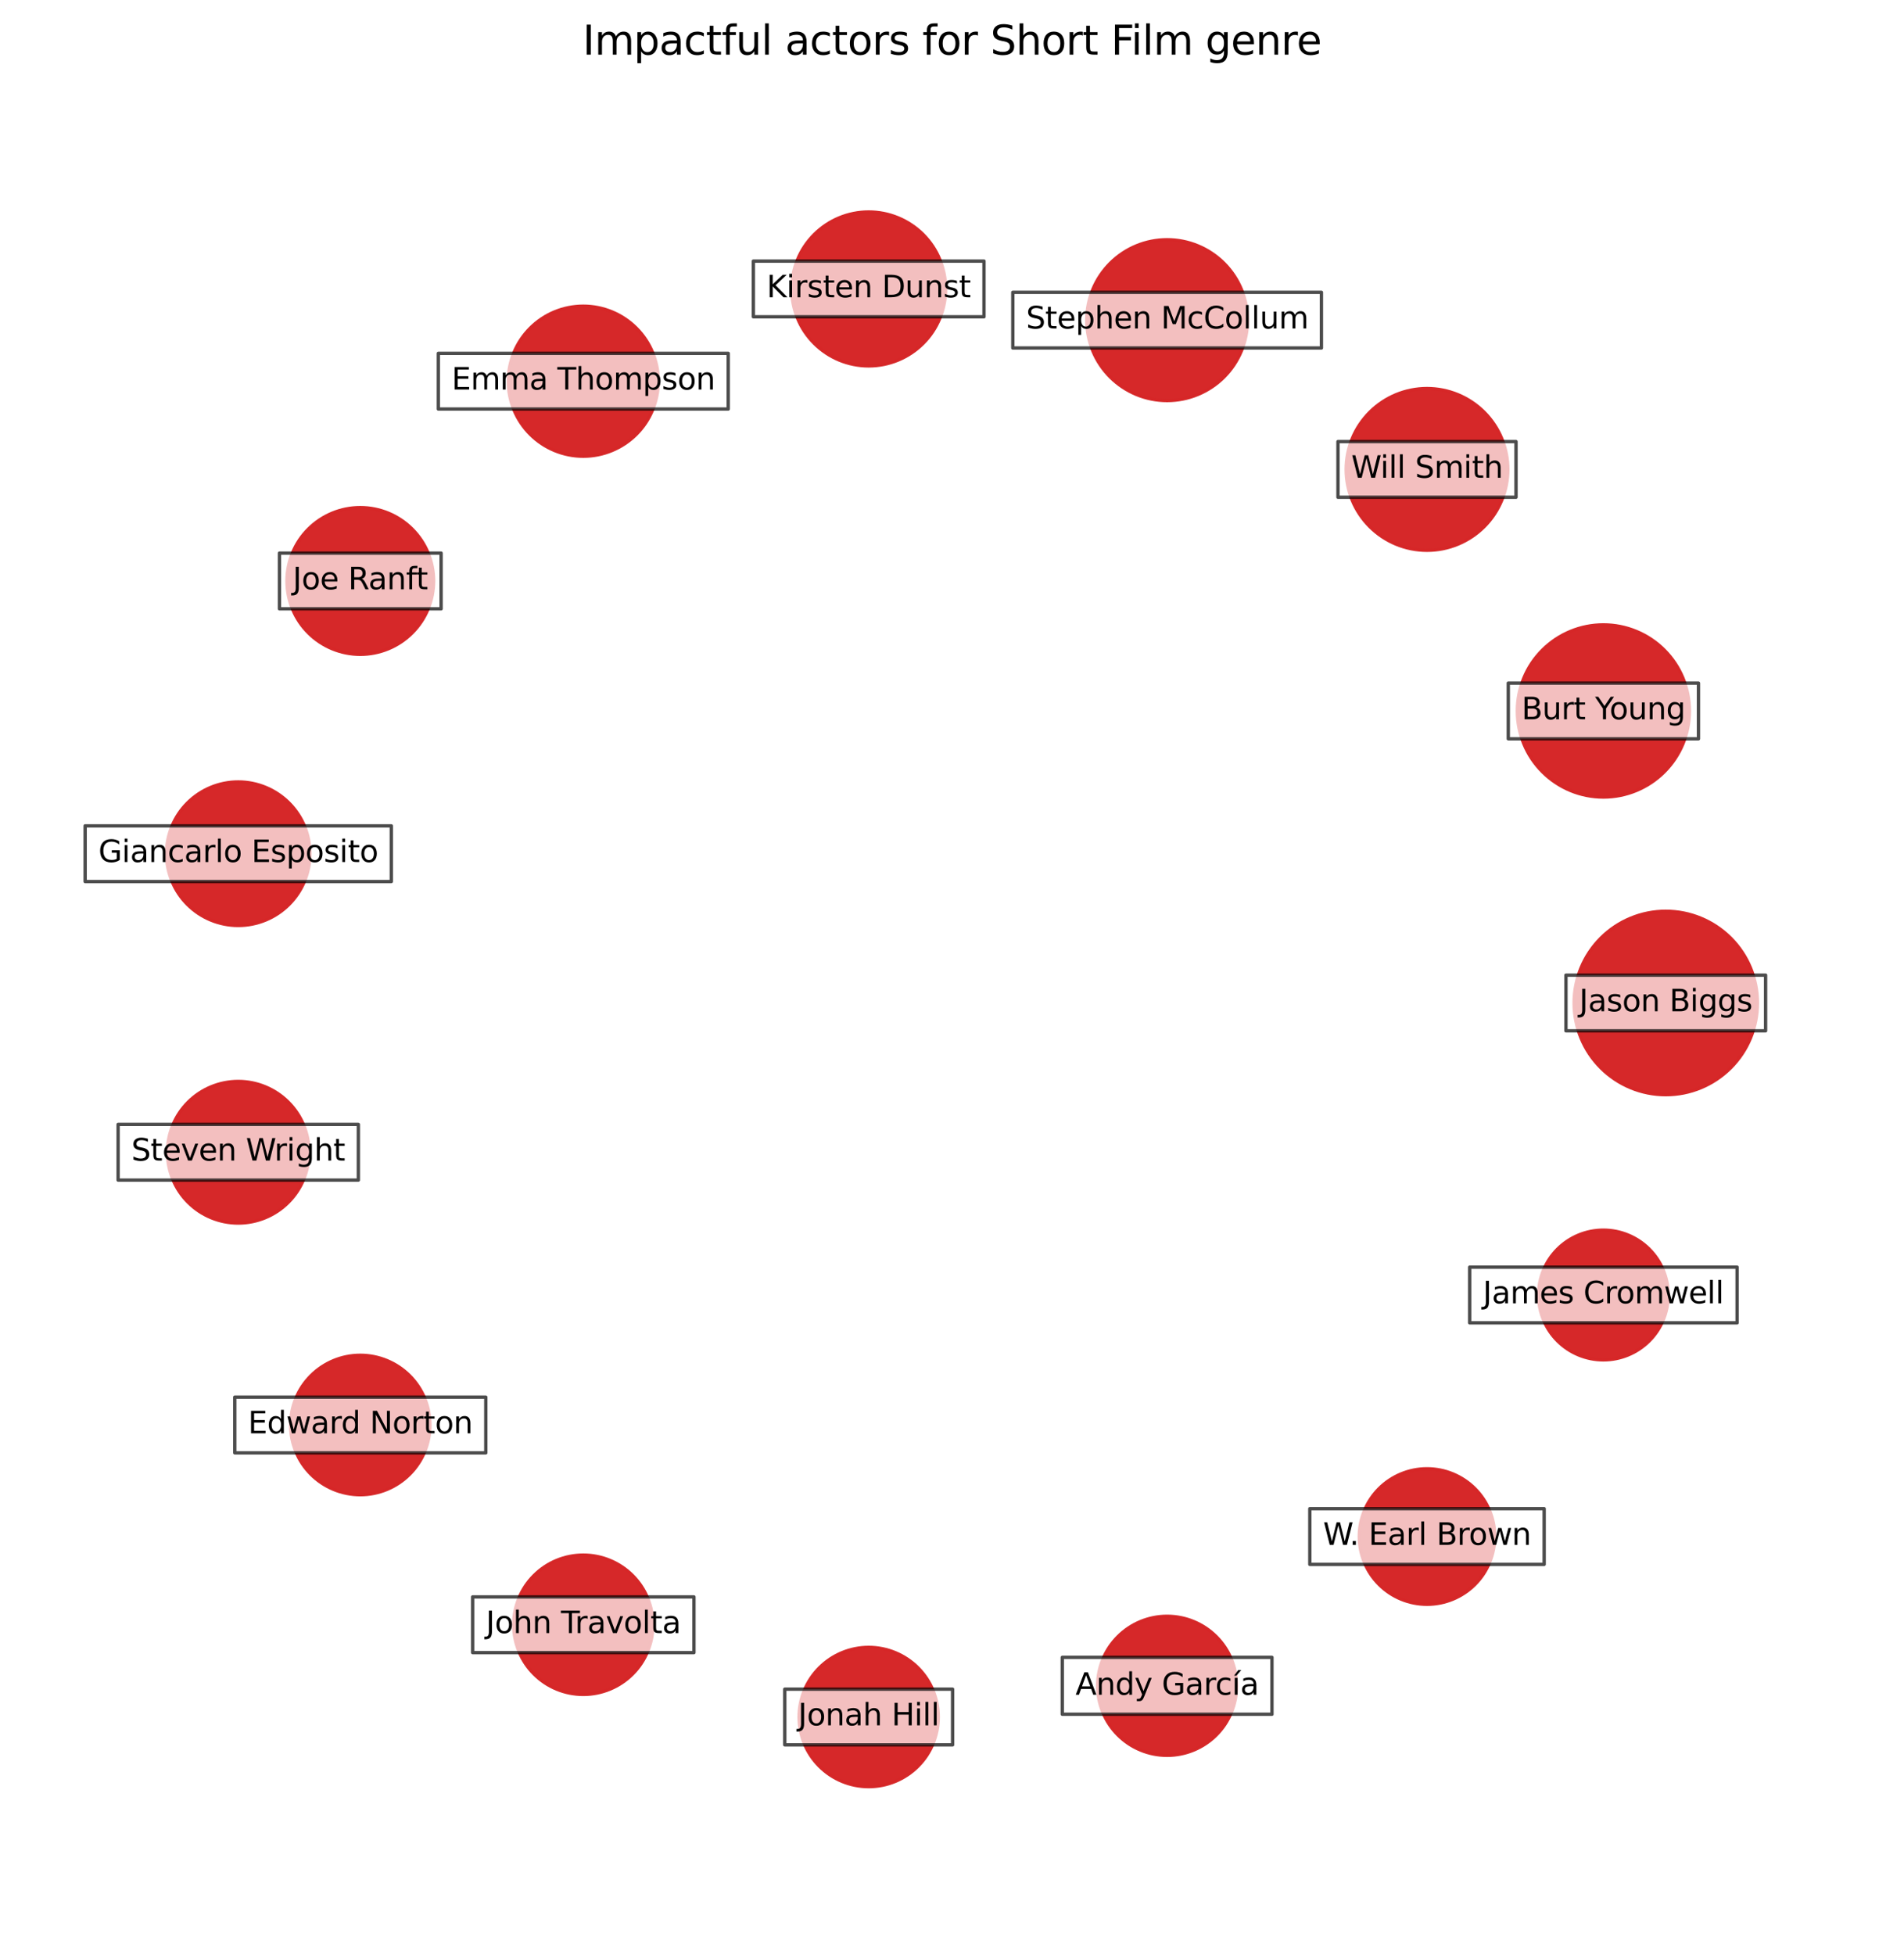 <?xml version="1.0" encoding="utf-8" standalone="no"?>
<!DOCTYPE svg PUBLIC "-//W3C//DTD SVG 1.1//EN"
  "http://www.w3.org/Graphics/SVG/1.1/DTD/svg11.dtd">
<svg xmlns:xlink="http://www.w3.org/1999/xlink" width="568.8pt" height="583.918pt" viewBox="0 0 568.8 583.918" xmlns="http://www.w3.org/2000/svg" version="1.1">
 <defs>
  <style type="text/css">*{stroke-linejoin: round; stroke-linecap: butt}</style>
 </defs>
 <g id="figure_1">
  <g id="patch_1">
   <path d="M 0 583.918 
L 568.8 583.918 
L 568.8 0 
L 0 0 
z
" style="fill: #ffffff"/>
  </g>
  <g id="axes_1">
   <g id="PathCollection_1">
    <path d="M 497.631 326.904 
C 504.894 326.904 511.86 324.019 516.996 318.883 
C 522.131 313.747 525.017 306.781 525.017 299.518 
C 525.017 292.255 522.131 285.289 516.996 280.153 
C 511.86 275.018 504.894 272.132 497.631 272.132 
C 490.368 272.132 483.401 275.018 478.266 280.153 
C 473.13 285.289 470.245 292.255 470.245 299.518 
C 470.245 306.781 473.13 313.747 478.266 318.883 
C 483.401 324.019 490.368 326.904 497.631 326.904 
z
" clip-path="url(#pf6f7446d7e)" style="fill: #d62728; fill-opacity: 0.99; stroke: #d62728; stroke-opacity: 0.99"/>
    <path d="M 478.992 238.016 
C 485.809 238.016 492.348 235.308 497.168 230.487 
C 501.988 225.667 504.697 219.129 504.697 212.312 
C 504.697 205.495 501.988 198.956 497.168 194.136 
C 492.348 189.316 485.809 186.607 478.992 186.607 
C 472.175 186.607 465.637 189.316 460.817 194.136 
C 455.996 198.956 453.288 205.495 453.288 212.312 
C 453.288 219.129 455.996 225.667 460.817 230.487 
C 465.637 235.308 472.175 238.016 478.992 238.016 
z
" clip-path="url(#pf6f7446d7e)" style="fill: #d62728; fill-opacity: 0.99; stroke: #d62728; stroke-opacity: 0.99"/>
    <path d="M 426.3 164.332 
C 432.704 164.332 438.847 161.788 443.375 157.26 
C 447.904 152.731 450.448 146.588 450.448 140.184 
C 450.448 133.78 447.904 127.637 443.375 123.108 
C 438.847 118.58 432.704 116.035 426.3 116.035 
C 419.896 116.035 413.753 118.58 409.224 123.108 
C 404.696 127.637 402.151 133.78 402.151 140.184 
C 402.151 146.588 404.696 152.731 409.224 157.26 
C 413.753 161.788 419.896 164.332 426.3 164.332 
z
" clip-path="url(#pf6f7446d7e)" style="fill: #d62728; fill-opacity: 0.99; stroke: #d62728; stroke-opacity: 0.99"/>
    <path d="M 348.664 119.616 
C 355.032 119.616 361.139 117.086 365.642 112.584 
C 370.144 108.081 372.674 101.974 372.674 95.607 
C 372.674 89.239 370.144 83.132 365.642 78.629 
C 361.139 74.127 355.032 71.597 348.664 71.597 
C 342.297 71.597 336.189 74.127 331.687 78.629 
C 327.185 83.132 324.655 89.239 324.655 95.607 
C 324.655 101.974 327.185 108.081 331.687 112.584 
C 336.189 117.086 342.297 119.616 348.664 119.616 
z
" clip-path="url(#pf6f7446d7e)" style="fill: #d62728; fill-opacity: 0.99; stroke: #d62728; stroke-opacity: 0.99"/>
    <path d="M 259.51 109.267 
C 265.604 109.267 271.449 106.846 275.758 102.536 
C 280.068 98.227 282.489 92.382 282.489 86.287 
C 282.489 80.193 280.068 74.348 275.758 70.038 
C 271.449 65.729 265.604 63.308 259.51 63.308 
C 253.415 63.308 247.57 65.729 243.261 70.038 
C 238.951 74.348 236.53 80.193 236.53 86.287 
C 236.53 92.382 238.951 98.227 243.261 102.536 
C 247.57 106.846 253.415 109.267 259.51 109.267 
z
" clip-path="url(#pf6f7446d7e)" style="fill: #d62728; fill-opacity: 0.99; stroke: #d62728; stroke-opacity: 0.99"/>
    <path d="M 174.251 136.239 
C 180.192 136.239 185.891 133.879 190.091 129.678 
C 194.292 125.477 196.653 119.779 196.653 113.838 
C 196.653 107.897 194.292 102.198 190.091 97.998 
C 185.891 93.797 180.192 91.436 174.251 91.436 
C 168.31 91.436 162.612 93.797 158.411 97.998 
C 154.21 102.198 151.85 107.897 151.85 113.838 
C 151.85 119.779 154.21 125.477 158.411 129.678 
C 162.612 133.879 168.31 136.239 174.251 136.239 
z
" clip-path="url(#pf6f7446d7e)" style="fill: #d62728; fill-opacity: 0.99; stroke: #d62728; stroke-opacity: 0.99"/>
    <path d="M 107.631 195.399 
C 113.441 195.399 119.013 193.091 123.121 188.983 
C 127.229 184.875 129.537 179.303 129.537 173.494 
C 129.537 167.685 127.229 162.112 123.121 158.005 
C 119.013 153.897 113.441 151.589 107.631 151.589 
C 101.822 151.589 96.25 153.897 92.142 158.005 
C 88.034 162.112 85.726 167.685 85.726 173.494 
C 85.726 179.303 88.034 184.875 92.142 188.983 
C 96.25 193.091 101.822 195.399 107.631 195.399 
z
" clip-path="url(#pf6f7446d7e)" style="fill: #d62728; fill-opacity: 0.99; stroke: #d62728; stroke-opacity: 0.99"/>
    <path d="M 71.169 276.369 
C 76.852 276.369 82.303 274.111 86.321 270.093 
C 90.34 266.074 92.597 260.624 92.597 254.941 
C 92.597 249.258 90.34 243.807 86.321 239.789 
C 82.303 235.77 76.852 233.513 71.169 233.513 
C 65.486 233.513 60.036 235.77 56.017 239.789 
C 51.999 243.807 49.741 249.258 49.741 254.941 
C 49.741 260.624 51.999 266.074 56.017 270.093 
C 60.036 274.111 65.486 276.369 71.169 276.369 
z
" clip-path="url(#pf6f7446d7e)" style="fill: #d62728; fill-opacity: 0.99; stroke: #d62728; stroke-opacity: 0.99"/>
    <path d="M 71.169 365.24 
C 76.777 365.24 82.156 363.012 86.121 359.047 
C 90.086 355.082 92.314 349.703 92.314 344.096 
C 92.314 338.488 90.086 333.109 86.121 329.144 
C 82.156 325.179 76.777 322.951 71.169 322.951 
C 65.562 322.951 60.183 325.179 56.218 329.144 
C 52.253 333.109 50.025 338.488 50.025 344.096 
C 50.025 349.703 52.253 355.082 56.218 359.047 
C 60.183 363.012 65.562 365.24 71.169 365.24 
z
" clip-path="url(#pf6f7446d7e)" style="fill: #d62728; fill-opacity: 0.99; stroke: #d62728; stroke-opacity: 0.99"/>
    <path d="M 107.631 446.358 
C 113.152 446.358 118.447 444.165 122.35 440.261 
C 126.254 436.358 128.447 431.063 128.447 425.542 
C 128.447 420.022 126.254 414.727 122.35 410.824 
C 118.447 406.92 113.152 404.727 107.631 404.727 
C 102.111 404.727 96.816 406.92 92.913 410.824 
C 89.009 414.727 86.816 420.022 86.816 425.542 
C 86.816 431.063 89.009 436.358 92.913 440.261 
C 96.816 444.165 102.111 446.358 107.631 446.358 
z
" clip-path="url(#pf6f7446d7e)" style="fill: #d62728; fill-opacity: 0.99; stroke: #d62728; stroke-opacity: 0.99"/>
    <path d="M 174.251 505.997 
C 179.767 505.997 185.058 503.806 188.958 499.905 
C 192.859 496.005 195.05 490.714 195.05 485.199 
C 195.05 479.683 192.859 474.392 188.958 470.492 
C 185.058 466.591 179.767 464.4 174.251 464.4 
C 168.735 464.4 163.445 466.591 159.544 470.492 
C 155.644 474.392 153.453 479.683 153.453 485.199 
C 153.453 490.714 155.644 496.005 159.544 499.905 
C 163.445 503.806 168.735 505.997 174.251 505.997 
z
" clip-path="url(#pf6f7446d7e)" style="fill: #d62728; fill-opacity: 0.99; stroke: #d62728; stroke-opacity: 0.99"/>
    <path d="M 259.51 533.54 
C 265.023 533.54 270.312 531.349 274.211 527.45 
C 278.11 523.551 280.3 518.263 280.3 512.749 
C 280.3 507.235 278.11 501.947 274.211 498.048 
C 270.312 494.149 265.023 491.958 259.51 491.958 
C 253.996 491.958 248.707 494.149 244.808 498.048 
C 240.91 501.947 238.719 507.235 238.719 512.749 
C 238.719 518.263 240.91 523.551 244.808 527.45 
C 248.707 531.349 253.996 533.54 259.51 533.54 
z
" clip-path="url(#pf6f7446d7e)" style="fill: #d62728; fill-opacity: 0.99; stroke: #d62728; stroke-opacity: 0.99"/>
    <path d="M 348.664 524.189 
C 354.17 524.189 359.45 522.002 363.343 518.109 
C 367.236 514.216 369.424 508.935 369.424 503.43 
C 369.424 497.924 367.236 492.644 363.343 488.751 
C 359.45 484.858 354.17 482.67 348.664 482.67 
C 343.159 482.67 337.878 484.858 333.985 488.751 
C 330.092 492.644 327.905 497.924 327.905 503.43 
C 327.905 508.935 330.092 514.216 333.985 518.109 
C 337.878 522.002 343.159 524.189 348.664 524.189 
z
" clip-path="url(#pf6f7446d7e)" style="fill: #d62728; fill-opacity: 0.99; stroke: #d62728; stroke-opacity: 0.99"/>
    <path d="M 426.3 479.083 
C 431.665 479.083 436.811 476.952 440.605 473.158 
C 444.399 469.364 446.531 464.218 446.531 458.852 
C 446.531 453.487 444.399 448.341 440.605 444.547 
C 436.811 440.753 431.665 438.621 426.3 438.621 
C 420.935 438.621 415.788 440.753 411.994 444.547 
C 408.201 448.341 406.069 453.487 406.069 458.852 
C 406.069 464.218 408.201 469.364 411.994 473.158 
C 415.788 476.952 420.935 479.083 426.3 479.083 
z
" clip-path="url(#pf6f7446d7e)" style="fill: #d62728; fill-opacity: 0.99; stroke: #d62728; stroke-opacity: 0.99"/>
    <path d="M 478.992 406.09 
C 484.128 406.09 489.054 404.049 492.685 400.418 
C 496.317 396.786 498.357 391.86 498.357 386.725 
C 498.357 381.589 496.317 376.663 492.685 373.032 
C 489.054 369.4 484.128 367.36 478.992 367.36 
C 473.857 367.36 468.931 369.4 465.299 373.032 
C 461.668 376.663 459.627 381.589 459.627 386.725 
C 459.627 391.86 461.668 396.786 465.299 400.418 
C 468.931 404.049 473.857 406.09 478.992 406.09 
z
" clip-path="url(#pf6f7446d7e)" style="fill: #d62728; fill-opacity: 0.99; stroke: #d62728; stroke-opacity: 0.99"/>
   </g>
   <g id="text_1">
    <g id="patch_2">
     <path d="M 467.811 307.833 
L 527.451 307.833 
L 527.451 291.203 
L 467.811 291.203 
z
" clip-path="url(#pf6f7446d7e)" style="fill: #ffffff; opacity: 0.7; stroke: #000000; stroke-linejoin: miter"/>
    </g>
    <g clip-path="url(#pf6f7446d7e)">
     <!-- Jason Biggs -->
     <g transform="translate(471.771 302.002)scale(0.09 -0.09)">
      <defs>
       <path id="DejaVuSans-4a" d="M 628 4666 
L 1259 4666 
L 1259 325 
Q 1259 -519 939 -900 
Q 619 -1281 -91 -1281 
L -331 -1281 
L -331 -750 
L -134 -750 
Q 284 -750 456 -515 
Q 628 -281 628 325 
L 628 4666 
z
" transform="scale(0.016)"/>
       <path id="DejaVuSans-61" d="M 2194 1759 
Q 1497 1759 1228 1600 
Q 959 1441 959 1056 
Q 959 750 1161 570 
Q 1363 391 1709 391 
Q 2188 391 2477 730 
Q 2766 1069 2766 1631 
L 2766 1759 
L 2194 1759 
z
M 3341 1997 
L 3341 0 
L 2766 0 
L 2766 531 
Q 2569 213 2275 61 
Q 1981 -91 1556 -91 
Q 1019 -91 701 211 
Q 384 513 384 1019 
Q 384 1609 779 1909 
Q 1175 2209 1959 2209 
L 2766 2209 
L 2766 2266 
Q 2766 2663 2505 2880 
Q 2244 3097 1772 3097 
Q 1472 3097 1187 3025 
Q 903 2953 641 2809 
L 641 3341 
Q 956 3463 1253 3523 
Q 1550 3584 1831 3584 
Q 2591 3584 2966 3190 
Q 3341 2797 3341 1997 
z
" transform="scale(0.016)"/>
       <path id="DejaVuSans-73" d="M 2834 3397 
L 2834 2853 
Q 2591 2978 2328 3040 
Q 2066 3103 1784 3103 
Q 1356 3103 1142 2972 
Q 928 2841 928 2578 
Q 928 2378 1081 2264 
Q 1234 2150 1697 2047 
L 1894 2003 
Q 2506 1872 2764 1633 
Q 3022 1394 3022 966 
Q 3022 478 2636 193 
Q 2250 -91 1575 -91 
Q 1294 -91 989 -36 
Q 684 19 347 128 
L 347 722 
Q 666 556 975 473 
Q 1284 391 1588 391 
Q 1994 391 2212 530 
Q 2431 669 2431 922 
Q 2431 1156 2273 1281 
Q 2116 1406 1581 1522 
L 1381 1569 
Q 847 1681 609 1914 
Q 372 2147 372 2553 
Q 372 3047 722 3315 
Q 1072 3584 1716 3584 
Q 2034 3584 2315 3537 
Q 2597 3491 2834 3397 
z
" transform="scale(0.016)"/>
       <path id="DejaVuSans-6f" d="M 1959 3097 
Q 1497 3097 1228 2736 
Q 959 2375 959 1747 
Q 959 1119 1226 758 
Q 1494 397 1959 397 
Q 2419 397 2687 759 
Q 2956 1122 2956 1747 
Q 2956 2369 2687 2733 
Q 2419 3097 1959 3097 
z
M 1959 3584 
Q 2709 3584 3137 3096 
Q 3566 2609 3566 1747 
Q 3566 888 3137 398 
Q 2709 -91 1959 -91 
Q 1206 -91 779 398 
Q 353 888 353 1747 
Q 353 2609 779 3096 
Q 1206 3584 1959 3584 
z
" transform="scale(0.016)"/>
       <path id="DejaVuSans-6e" d="M 3513 2113 
L 3513 0 
L 2938 0 
L 2938 2094 
Q 2938 2591 2744 2837 
Q 2550 3084 2163 3084 
Q 1697 3084 1428 2787 
Q 1159 2491 1159 1978 
L 1159 0 
L 581 0 
L 581 3500 
L 1159 3500 
L 1159 2956 
Q 1366 3272 1645 3428 
Q 1925 3584 2291 3584 
Q 2894 3584 3203 3211 
Q 3513 2838 3513 2113 
z
" transform="scale(0.016)"/>
       <path id="DejaVuSans-20" transform="scale(0.016)"/>
       <path id="DejaVuSans-42" d="M 1259 2228 
L 1259 519 
L 2272 519 
Q 2781 519 3026 730 
Q 3272 941 3272 1375 
Q 3272 1813 3026 2020 
Q 2781 2228 2272 2228 
L 1259 2228 
z
M 1259 4147 
L 1259 2741 
L 2194 2741 
Q 2656 2741 2882 2914 
Q 3109 3088 3109 3444 
Q 3109 3797 2882 3972 
Q 2656 4147 2194 4147 
L 1259 4147 
z
M 628 4666 
L 2241 4666 
Q 2963 4666 3353 4366 
Q 3744 4066 3744 3513 
Q 3744 3084 3544 2831 
Q 3344 2578 2956 2516 
Q 3422 2416 3680 2098 
Q 3938 1781 3938 1306 
Q 3938 681 3513 340 
Q 3088 0 2303 0 
L 628 0 
L 628 4666 
z
" transform="scale(0.016)"/>
       <path id="DejaVuSans-69" d="M 603 3500 
L 1178 3500 
L 1178 0 
L 603 0 
L 603 3500 
z
M 603 4863 
L 1178 4863 
L 1178 4134 
L 603 4134 
L 603 4863 
z
" transform="scale(0.016)"/>
       <path id="DejaVuSans-67" d="M 2906 1791 
Q 2906 2416 2648 2759 
Q 2391 3103 1925 3103 
Q 1463 3103 1205 2759 
Q 947 2416 947 1791 
Q 947 1169 1205 825 
Q 1463 481 1925 481 
Q 2391 481 2648 825 
Q 2906 1169 2906 1791 
z
M 3481 434 
Q 3481 -459 3084 -895 
Q 2688 -1331 1869 -1331 
Q 1566 -1331 1297 -1286 
Q 1028 -1241 775 -1147 
L 775 -588 
Q 1028 -725 1275 -790 
Q 1522 -856 1778 -856 
Q 2344 -856 2625 -561 
Q 2906 -266 2906 331 
L 2906 616 
Q 2728 306 2450 153 
Q 2172 0 1784 0 
Q 1141 0 747 490 
Q 353 981 353 1791 
Q 353 2603 747 3093 
Q 1141 3584 1784 3584 
Q 2172 3584 2450 3431 
Q 2728 3278 2906 2969 
L 2906 3500 
L 3481 3500 
L 3481 434 
z
" transform="scale(0.016)"/>
      </defs>
      <use xlink:href="#DejaVuSans-4a"/>
      <use xlink:href="#DejaVuSans-61" x="29.492"/>
      <use xlink:href="#DejaVuSans-73" x="90.771"/>
      <use xlink:href="#DejaVuSans-6f" x="142.871"/>
      <use xlink:href="#DejaVuSans-6e" x="204.053"/>
      <use xlink:href="#DejaVuSans-20" x="267.432"/>
      <use xlink:href="#DejaVuSans-42" x="299.219"/>
      <use xlink:href="#DejaVuSans-69" x="367.822"/>
      <use xlink:href="#DejaVuSans-67" x="395.605"/>
      <use xlink:href="#DejaVuSans-67" x="459.082"/>
      <use xlink:href="#DejaVuSans-73" x="522.559"/>
     </g>
    </g>
   </g>
   <g id="text_2">
    <g id="patch_3">
     <path d="M 450.583 220.627 
L 507.402 220.627 
L 507.402 203.996 
L 450.583 203.996 
z
" clip-path="url(#pf6f7446d7e)" style="fill: #ffffff; opacity: 0.7; stroke: #000000; stroke-linejoin: miter"/>
    </g>
    <g clip-path="url(#pf6f7446d7e)">
     <!-- Burt Young -->
     <g transform="translate(454.543 214.795)scale(0.09 -0.09)">
      <defs>
       <path id="DejaVuSans-75" d="M 544 1381 
L 544 3500 
L 1119 3500 
L 1119 1403 
Q 1119 906 1312 657 
Q 1506 409 1894 409 
Q 2359 409 2629 706 
Q 2900 1003 2900 1516 
L 2900 3500 
L 3475 3500 
L 3475 0 
L 2900 0 
L 2900 538 
Q 2691 219 2414 64 
Q 2138 -91 1772 -91 
Q 1169 -91 856 284 
Q 544 659 544 1381 
z
M 1991 3584 
L 1991 3584 
z
" transform="scale(0.016)"/>
       <path id="DejaVuSans-72" d="M 2631 2963 
Q 2534 3019 2420 3045 
Q 2306 3072 2169 3072 
Q 1681 3072 1420 2755 
Q 1159 2438 1159 1844 
L 1159 0 
L 581 0 
L 581 3500 
L 1159 3500 
L 1159 2956 
Q 1341 3275 1631 3429 
Q 1922 3584 2338 3584 
Q 2397 3584 2469 3576 
Q 2541 3569 2628 3553 
L 2631 2963 
z
" transform="scale(0.016)"/>
       <path id="DejaVuSans-74" d="M 1172 4494 
L 1172 3500 
L 2356 3500 
L 2356 3053 
L 1172 3053 
L 1172 1153 
Q 1172 725 1289 603 
Q 1406 481 1766 481 
L 2356 481 
L 2356 0 
L 1766 0 
Q 1100 0 847 248 
Q 594 497 594 1153 
L 594 3053 
L 172 3053 
L 172 3500 
L 594 3500 
L 594 4494 
L 1172 4494 
z
" transform="scale(0.016)"/>
       <path id="DejaVuSans-59" d="M -13 4666 
L 666 4666 
L 1959 2747 
L 3244 4666 
L 3922 4666 
L 2272 2222 
L 2272 0 
L 1638 0 
L 1638 2222 
L -13 4666 
z
" transform="scale(0.016)"/>
      </defs>
      <use xlink:href="#DejaVuSans-42"/>
      <use xlink:href="#DejaVuSans-75" x="68.604"/>
      <use xlink:href="#DejaVuSans-72" x="131.982"/>
      <use xlink:href="#DejaVuSans-74" x="173.096"/>
      <use xlink:href="#DejaVuSans-20" x="212.305"/>
      <use xlink:href="#DejaVuSans-59" x="244.092"/>
      <use xlink:href="#DejaVuSans-6f" x="291.926"/>
      <use xlink:href="#DejaVuSans-75" x="353.107"/>
      <use xlink:href="#DejaVuSans-6e" x="416.486"/>
      <use xlink:href="#DejaVuSans-67" x="479.865"/>
     </g>
    </g>
   </g>
   <g id="text_3">
    <g id="patch_4">
     <path d="M 399.705 148.499 
L 452.895 148.499 
L 452.895 131.869 
L 399.705 131.869 
z
" clip-path="url(#pf6f7446d7e)" style="fill: #ffffff; opacity: 0.7; stroke: #000000; stroke-linejoin: miter"/>
    </g>
    <g clip-path="url(#pf6f7446d7e)">
     <!-- Will Smith -->
     <g transform="translate(403.665 142.667)scale(0.09 -0.09)">
      <defs>
       <path id="DejaVuSans-57" d="M 213 4666 
L 850 4666 
L 1831 722 
L 2809 4666 
L 3519 4666 
L 4500 722 
L 5478 4666 
L 6119 4666 
L 4947 0 
L 4153 0 
L 3169 4050 
L 2175 0 
L 1381 0 
L 213 4666 
z
" transform="scale(0.016)"/>
       <path id="DejaVuSans-6c" d="M 603 4863 
L 1178 4863 
L 1178 0 
L 603 0 
L 603 4863 
z
" transform="scale(0.016)"/>
       <path id="DejaVuSans-53" d="M 3425 4513 
L 3425 3897 
Q 3066 4069 2747 4153 
Q 2428 4238 2131 4238 
Q 1616 4238 1336 4038 
Q 1056 3838 1056 3469 
Q 1056 3159 1242 3001 
Q 1428 2844 1947 2747 
L 2328 2669 
Q 3034 2534 3370 2195 
Q 3706 1856 3706 1288 
Q 3706 609 3251 259 
Q 2797 -91 1919 -91 
Q 1588 -91 1214 -16 
Q 841 59 441 206 
L 441 856 
Q 825 641 1194 531 
Q 1563 422 1919 422 
Q 2459 422 2753 634 
Q 3047 847 3047 1241 
Q 3047 1584 2836 1778 
Q 2625 1972 2144 2069 
L 1759 2144 
Q 1053 2284 737 2584 
Q 422 2884 422 3419 
Q 422 4038 858 4394 
Q 1294 4750 2059 4750 
Q 2388 4750 2728 4690 
Q 3069 4631 3425 4513 
z
" transform="scale(0.016)"/>
       <path id="DejaVuSans-6d" d="M 3328 2828 
Q 3544 3216 3844 3400 
Q 4144 3584 4550 3584 
Q 5097 3584 5394 3201 
Q 5691 2819 5691 2113 
L 5691 0 
L 5113 0 
L 5113 2094 
Q 5113 2597 4934 2840 
Q 4756 3084 4391 3084 
Q 3944 3084 3684 2787 
Q 3425 2491 3425 1978 
L 3425 0 
L 2847 0 
L 2847 2094 
Q 2847 2600 2669 2842 
Q 2491 3084 2119 3084 
Q 1678 3084 1418 2786 
Q 1159 2488 1159 1978 
L 1159 0 
L 581 0 
L 581 3500 
L 1159 3500 
L 1159 2956 
Q 1356 3278 1631 3431 
Q 1906 3584 2284 3584 
Q 2666 3584 2933 3390 
Q 3200 3197 3328 2828 
z
" transform="scale(0.016)"/>
       <path id="DejaVuSans-68" d="M 3513 2113 
L 3513 0 
L 2938 0 
L 2938 2094 
Q 2938 2591 2744 2837 
Q 2550 3084 2163 3084 
Q 1697 3084 1428 2787 
Q 1159 2491 1159 1978 
L 1159 0 
L 581 0 
L 581 4863 
L 1159 4863 
L 1159 2956 
Q 1366 3272 1645 3428 
Q 1925 3584 2291 3584 
Q 2894 3584 3203 3211 
Q 3513 2838 3513 2113 
z
" transform="scale(0.016)"/>
      </defs>
      <use xlink:href="#DejaVuSans-57"/>
      <use xlink:href="#DejaVuSans-69" x="96.627"/>
      <use xlink:href="#DejaVuSans-6c" x="124.41"/>
      <use xlink:href="#DejaVuSans-6c" x="152.193"/>
      <use xlink:href="#DejaVuSans-20" x="179.977"/>
      <use xlink:href="#DejaVuSans-53" x="211.764"/>
      <use xlink:href="#DejaVuSans-6d" x="275.24"/>
      <use xlink:href="#DejaVuSans-69" x="372.652"/>
      <use xlink:href="#DejaVuSans-74" x="400.436"/>
      <use xlink:href="#DejaVuSans-68" x="439.645"/>
     </g>
    </g>
   </g>
   <g id="text_4">
    <g id="patch_5">
     <path d="M 302.567 103.922 
L 394.762 103.922 
L 394.762 87.291 
L 302.567 87.291 
z
" clip-path="url(#pf6f7446d7e)" style="fill: #ffffff; opacity: 0.7; stroke: #000000; stroke-linejoin: miter"/>
    </g>
    <g clip-path="url(#pf6f7446d7e)">
     <!-- Stephen McCollum -->
     <g transform="translate(306.527 98.09)scale(0.09 -0.09)">
      <defs>
       <path id="DejaVuSans-65" d="M 3597 1894 
L 3597 1613 
L 953 1613 
Q 991 1019 1311 708 
Q 1631 397 2203 397 
Q 2534 397 2845 478 
Q 3156 559 3463 722 
L 3463 178 
Q 3153 47 2828 -22 
Q 2503 -91 2169 -91 
Q 1331 -91 842 396 
Q 353 884 353 1716 
Q 353 2575 817 3079 
Q 1281 3584 2069 3584 
Q 2775 3584 3186 3129 
Q 3597 2675 3597 1894 
z
M 3022 2063 
Q 3016 2534 2758 2815 
Q 2500 3097 2075 3097 
Q 1594 3097 1305 2825 
Q 1016 2553 972 2059 
L 3022 2063 
z
" transform="scale(0.016)"/>
       <path id="DejaVuSans-70" d="M 1159 525 
L 1159 -1331 
L 581 -1331 
L 581 3500 
L 1159 3500 
L 1159 2969 
Q 1341 3281 1617 3432 
Q 1894 3584 2278 3584 
Q 2916 3584 3314 3078 
Q 3713 2572 3713 1747 
Q 3713 922 3314 415 
Q 2916 -91 2278 -91 
Q 1894 -91 1617 61 
Q 1341 213 1159 525 
z
M 3116 1747 
Q 3116 2381 2855 2742 
Q 2594 3103 2138 3103 
Q 1681 3103 1420 2742 
Q 1159 2381 1159 1747 
Q 1159 1113 1420 752 
Q 1681 391 2138 391 
Q 2594 391 2855 752 
Q 3116 1113 3116 1747 
z
" transform="scale(0.016)"/>
       <path id="DejaVuSans-4d" d="M 628 4666 
L 1569 4666 
L 2759 1491 
L 3956 4666 
L 4897 4666 
L 4897 0 
L 4281 0 
L 4281 4097 
L 3078 897 
L 2444 897 
L 1241 4097 
L 1241 0 
L 628 0 
L 628 4666 
z
" transform="scale(0.016)"/>
       <path id="DejaVuSans-63" d="M 3122 3366 
L 3122 2828 
Q 2878 2963 2633 3030 
Q 2388 3097 2138 3097 
Q 1578 3097 1268 2742 
Q 959 2388 959 1747 
Q 959 1106 1268 751 
Q 1578 397 2138 397 
Q 2388 397 2633 464 
Q 2878 531 3122 666 
L 3122 134 
Q 2881 22 2623 -34 
Q 2366 -91 2075 -91 
Q 1284 -91 818 406 
Q 353 903 353 1747 
Q 353 2603 823 3093 
Q 1294 3584 2113 3584 
Q 2378 3584 2631 3529 
Q 2884 3475 3122 3366 
z
" transform="scale(0.016)"/>
       <path id="DejaVuSans-43" d="M 4122 4306 
L 4122 3641 
Q 3803 3938 3442 4084 
Q 3081 4231 2675 4231 
Q 1875 4231 1450 3742 
Q 1025 3253 1025 2328 
Q 1025 1406 1450 917 
Q 1875 428 2675 428 
Q 3081 428 3442 575 
Q 3803 722 4122 1019 
L 4122 359 
Q 3791 134 3420 21 
Q 3050 -91 2638 -91 
Q 1578 -91 968 557 
Q 359 1206 359 2328 
Q 359 3453 968 4101 
Q 1578 4750 2638 4750 
Q 3056 4750 3426 4639 
Q 3797 4528 4122 4306 
z
" transform="scale(0.016)"/>
      </defs>
      <use xlink:href="#DejaVuSans-53"/>
      <use xlink:href="#DejaVuSans-74" x="63.477"/>
      <use xlink:href="#DejaVuSans-65" x="102.686"/>
      <use xlink:href="#DejaVuSans-70" x="164.209"/>
      <use xlink:href="#DejaVuSans-68" x="227.686"/>
      <use xlink:href="#DejaVuSans-65" x="291.064"/>
      <use xlink:href="#DejaVuSans-6e" x="352.588"/>
      <use xlink:href="#DejaVuSans-20" x="415.967"/>
      <use xlink:href="#DejaVuSans-4d" x="447.754"/>
      <use xlink:href="#DejaVuSans-63" x="534.033"/>
      <use xlink:href="#DejaVuSans-43" x="589.014"/>
      <use xlink:href="#DejaVuSans-6f" x="658.838"/>
      <use xlink:href="#DejaVuSans-6c" x="720.02"/>
      <use xlink:href="#DejaVuSans-6c" x="747.803"/>
      <use xlink:href="#DejaVuSans-75" x="775.586"/>
      <use xlink:href="#DejaVuSans-6d" x="838.965"/>
     </g>
    </g>
   </g>
   <g id="text_5">
    <g id="patch_6">
     <path d="M 225.062 94.603 
L 293.957 94.603 
L 293.957 77.972 
L 225.062 77.972 
z
" clip-path="url(#pf6f7446d7e)" style="fill: #ffffff; opacity: 0.7; stroke: #000000; stroke-linejoin: miter"/>
    </g>
    <g clip-path="url(#pf6f7446d7e)">
     <!-- Kirsten Dunst -->
     <g transform="translate(229.022 88.771)scale(0.09 -0.09)">
      <defs>
       <path id="DejaVuSans-4b" d="M 628 4666 
L 1259 4666 
L 1259 2694 
L 3353 4666 
L 4166 4666 
L 1850 2491 
L 4331 0 
L 3500 0 
L 1259 2247 
L 1259 0 
L 628 0 
L 628 4666 
z
" transform="scale(0.016)"/>
       <path id="DejaVuSans-44" d="M 1259 4147 
L 1259 519 
L 2022 519 
Q 2988 519 3436 956 
Q 3884 1394 3884 2338 
Q 3884 3275 3436 3711 
Q 2988 4147 2022 4147 
L 1259 4147 
z
M 628 4666 
L 1925 4666 
Q 3281 4666 3915 4102 
Q 4550 3538 4550 2338 
Q 4550 1131 3912 565 
Q 3275 0 1925 0 
L 628 0 
L 628 4666 
z
" transform="scale(0.016)"/>
      </defs>
      <use xlink:href="#DejaVuSans-4b"/>
      <use xlink:href="#DejaVuSans-69" x="65.576"/>
      <use xlink:href="#DejaVuSans-72" x="93.359"/>
      <use xlink:href="#DejaVuSans-73" x="134.473"/>
      <use xlink:href="#DejaVuSans-74" x="186.572"/>
      <use xlink:href="#DejaVuSans-65" x="225.781"/>
      <use xlink:href="#DejaVuSans-6e" x="287.305"/>
      <use xlink:href="#DejaVuSans-20" x="350.684"/>
      <use xlink:href="#DejaVuSans-44" x="382.471"/>
      <use xlink:href="#DejaVuSans-75" x="459.473"/>
      <use xlink:href="#DejaVuSans-6e" x="522.852"/>
      <use xlink:href="#DejaVuSans-73" x="586.23"/>
      <use xlink:href="#DejaVuSans-74" x="638.33"/>
     </g>
    </g>
   </g>
   <g id="text_6">
    <g id="patch_7">
     <path d="M 130.95 122.153 
L 217.553 122.153 
L 217.553 105.523 
L 130.95 105.523 
z
" clip-path="url(#pf6f7446d7e)" style="fill: #ffffff; opacity: 0.7; stroke: #000000; stroke-linejoin: miter"/>
    </g>
    <g clip-path="url(#pf6f7446d7e)">
     <!-- Emma Thompson -->
     <g transform="translate(134.91 116.321)scale(0.09 -0.09)">
      <defs>
       <path id="DejaVuSans-45" d="M 628 4666 
L 3578 4666 
L 3578 4134 
L 1259 4134 
L 1259 2753 
L 3481 2753 
L 3481 2222 
L 1259 2222 
L 1259 531 
L 3634 531 
L 3634 0 
L 628 0 
L 628 4666 
z
" transform="scale(0.016)"/>
       <path id="DejaVuSans-54" d="M -19 4666 
L 3928 4666 
L 3928 4134 
L 2272 4134 
L 2272 0 
L 1638 0 
L 1638 4134 
L -19 4134 
L -19 4666 
z
" transform="scale(0.016)"/>
      </defs>
      <use xlink:href="#DejaVuSans-45"/>
      <use xlink:href="#DejaVuSans-6d" x="63.184"/>
      <use xlink:href="#DejaVuSans-6d" x="160.596"/>
      <use xlink:href="#DejaVuSans-61" x="258.008"/>
      <use xlink:href="#DejaVuSans-20" x="319.287"/>
      <use xlink:href="#DejaVuSans-54" x="351.074"/>
      <use xlink:href="#DejaVuSans-68" x="412.158"/>
      <use xlink:href="#DejaVuSans-6f" x="475.537"/>
      <use xlink:href="#DejaVuSans-6d" x="536.719"/>
      <use xlink:href="#DejaVuSans-70" x="634.131"/>
      <use xlink:href="#DejaVuSans-73" x="697.607"/>
      <use xlink:href="#DejaVuSans-6f" x="749.707"/>
      <use xlink:href="#DejaVuSans-6e" x="810.889"/>
     </g>
    </g>
   </g>
   <g id="text_7">
    <g id="patch_8">
     <path d="M 83.487 181.809 
L 131.776 181.809 
L 131.776 165.179 
L 83.487 165.179 
z
" clip-path="url(#pf6f7446d7e)" style="fill: #ffffff; opacity: 0.7; stroke: #000000; stroke-linejoin: miter"/>
    </g>
    <g clip-path="url(#pf6f7446d7e)">
     <!-- Joe Ranft -->
     <g transform="translate(87.447 175.977)scale(0.09 -0.09)">
      <defs>
       <path id="DejaVuSans-52" d="M 2841 2188 
Q 3044 2119 3236 1894 
Q 3428 1669 3622 1275 
L 4263 0 
L 3584 0 
L 2988 1197 
Q 2756 1666 2539 1819 
Q 2322 1972 1947 1972 
L 1259 1972 
L 1259 0 
L 628 0 
L 628 4666 
L 2053 4666 
Q 2853 4666 3247 4331 
Q 3641 3997 3641 3322 
Q 3641 2881 3436 2590 
Q 3231 2300 2841 2188 
z
M 1259 4147 
L 1259 2491 
L 2053 2491 
Q 2509 2491 2742 2702 
Q 2975 2913 2975 3322 
Q 2975 3731 2742 3939 
Q 2509 4147 2053 4147 
L 1259 4147 
z
" transform="scale(0.016)"/>
       <path id="DejaVuSans-66" d="M 2375 4863 
L 2375 4384 
L 1825 4384 
Q 1516 4384 1395 4259 
Q 1275 4134 1275 3809 
L 1275 3500 
L 2222 3500 
L 2222 3053 
L 1275 3053 
L 1275 0 
L 697 0 
L 697 3053 
L 147 3053 
L 147 3500 
L 697 3500 
L 697 3744 
Q 697 4328 969 4595 
Q 1241 4863 1831 4863 
L 2375 4863 
z
" transform="scale(0.016)"/>
      </defs>
      <use xlink:href="#DejaVuSans-4a"/>
      <use xlink:href="#DejaVuSans-6f" x="29.492"/>
      <use xlink:href="#DejaVuSans-65" x="90.674"/>
      <use xlink:href="#DejaVuSans-20" x="152.197"/>
      <use xlink:href="#DejaVuSans-52" x="183.984"/>
      <use xlink:href="#DejaVuSans-61" x="251.217"/>
      <use xlink:href="#DejaVuSans-6e" x="312.496"/>
      <use xlink:href="#DejaVuSans-66" x="375.875"/>
      <use xlink:href="#DejaVuSans-74" x="409.33"/>
     </g>
    </g>
   </g>
   <g id="text_8">
    <g id="patch_9">
     <path d="M 25.437 263.256 
L 116.901 263.256 
L 116.901 246.626 
L 25.437 246.626 
z
" clip-path="url(#pf6f7446d7e)" style="fill: #ffffff; opacity: 0.7; stroke: #000000; stroke-linejoin: miter"/>
    </g>
    <g clip-path="url(#pf6f7446d7e)">
     <!-- Giancarlo Esposito -->
     <g transform="translate(29.397 257.424)scale(0.09 -0.09)">
      <defs>
       <path id="DejaVuSans-47" d="M 3809 666 
L 3809 1919 
L 2778 1919 
L 2778 2438 
L 4434 2438 
L 4434 434 
Q 4069 175 3628 42 
Q 3188 -91 2688 -91 
Q 1594 -91 976 548 
Q 359 1188 359 2328 
Q 359 3472 976 4111 
Q 1594 4750 2688 4750 
Q 3144 4750 3555 4637 
Q 3966 4525 4313 4306 
L 4313 3634 
Q 3963 3931 3569 4081 
Q 3175 4231 2741 4231 
Q 1884 4231 1454 3753 
Q 1025 3275 1025 2328 
Q 1025 1384 1454 906 
Q 1884 428 2741 428 
Q 3075 428 3337 486 
Q 3600 544 3809 666 
z
" transform="scale(0.016)"/>
      </defs>
      <use xlink:href="#DejaVuSans-47"/>
      <use xlink:href="#DejaVuSans-69" x="77.49"/>
      <use xlink:href="#DejaVuSans-61" x="105.273"/>
      <use xlink:href="#DejaVuSans-6e" x="166.553"/>
      <use xlink:href="#DejaVuSans-63" x="229.932"/>
      <use xlink:href="#DejaVuSans-61" x="284.912"/>
      <use xlink:href="#DejaVuSans-72" x="346.191"/>
      <use xlink:href="#DejaVuSans-6c" x="387.305"/>
      <use xlink:href="#DejaVuSans-6f" x="415.088"/>
      <use xlink:href="#DejaVuSans-20" x="476.27"/>
      <use xlink:href="#DejaVuSans-45" x="508.057"/>
      <use xlink:href="#DejaVuSans-73" x="571.24"/>
      <use xlink:href="#DejaVuSans-70" x="623.34"/>
      <use xlink:href="#DejaVuSans-6f" x="686.816"/>
      <use xlink:href="#DejaVuSans-73" x="747.998"/>
      <use xlink:href="#DejaVuSans-69" x="800.098"/>
      <use xlink:href="#DejaVuSans-74" x="827.881"/>
      <use xlink:href="#DejaVuSans-6f" x="867.09"/>
     </g>
    </g>
   </g>
   <g id="text_9">
    <g id="patch_10">
     <path d="M 35.285 352.411 
L 107.053 352.411 
L 107.053 335.78 
L 35.285 335.78 
z
" clip-path="url(#pf6f7446d7e)" style="fill: #ffffff; opacity: 0.7; stroke: #000000; stroke-linejoin: miter"/>
    </g>
    <g clip-path="url(#pf6f7446d7e)">
     <!-- Steven Wright -->
     <g transform="translate(39.245 346.579)scale(0.09 -0.09)">
      <defs>
       <path id="DejaVuSans-76" d="M 191 3500 
L 800 3500 
L 1894 563 
L 2988 3500 
L 3597 3500 
L 2284 0 
L 1503 0 
L 191 3500 
z
" transform="scale(0.016)"/>
      </defs>
      <use xlink:href="#DejaVuSans-53"/>
      <use xlink:href="#DejaVuSans-74" x="63.477"/>
      <use xlink:href="#DejaVuSans-65" x="102.686"/>
      <use xlink:href="#DejaVuSans-76" x="164.209"/>
      <use xlink:href="#DejaVuSans-65" x="223.389"/>
      <use xlink:href="#DejaVuSans-6e" x="284.912"/>
      <use xlink:href="#DejaVuSans-20" x="348.291"/>
      <use xlink:href="#DejaVuSans-57" x="380.078"/>
      <use xlink:href="#DejaVuSans-72" x="474.455"/>
      <use xlink:href="#DejaVuSans-69" x="515.568"/>
      <use xlink:href="#DejaVuSans-67" x="543.352"/>
      <use xlink:href="#DejaVuSans-68" x="606.828"/>
      <use xlink:href="#DejaVuSans-74" x="670.207"/>
     </g>
    </g>
   </g>
   <g id="text_10">
    <g id="patch_11">
     <path d="M 70.136 433.858 
L 145.127 433.858 
L 145.127 417.227 
L 70.136 417.227 
z
" clip-path="url(#pf6f7446d7e)" style="fill: #ffffff; opacity: 0.7; stroke: #000000; stroke-linejoin: miter"/>
    </g>
    <g clip-path="url(#pf6f7446d7e)">
     <!-- Edward Norton -->
     <g transform="translate(74.096 428.026)scale(0.09 -0.09)">
      <defs>
       <path id="DejaVuSans-64" d="M 2906 2969 
L 2906 4863 
L 3481 4863 
L 3481 0 
L 2906 0 
L 2906 525 
Q 2725 213 2448 61 
Q 2172 -91 1784 -91 
Q 1150 -91 751 415 
Q 353 922 353 1747 
Q 353 2572 751 3078 
Q 1150 3584 1784 3584 
Q 2172 3584 2448 3432 
Q 2725 3281 2906 2969 
z
M 947 1747 
Q 947 1113 1208 752 
Q 1469 391 1925 391 
Q 2381 391 2643 752 
Q 2906 1113 2906 1747 
Q 2906 2381 2643 2742 
Q 2381 3103 1925 3103 
Q 1469 3103 1208 2742 
Q 947 2381 947 1747 
z
" transform="scale(0.016)"/>
       <path id="DejaVuSans-77" d="M 269 3500 
L 844 3500 
L 1563 769 
L 2278 3500 
L 2956 3500 
L 3675 769 
L 4391 3500 
L 4966 3500 
L 4050 0 
L 3372 0 
L 2619 2869 
L 1863 0 
L 1184 0 
L 269 3500 
z
" transform="scale(0.016)"/>
       <path id="DejaVuSans-4e" d="M 628 4666 
L 1478 4666 
L 3547 763 
L 3547 4666 
L 4159 4666 
L 4159 0 
L 3309 0 
L 1241 3903 
L 1241 0 
L 628 0 
L 628 4666 
z
" transform="scale(0.016)"/>
      </defs>
      <use xlink:href="#DejaVuSans-45"/>
      <use xlink:href="#DejaVuSans-64" x="63.184"/>
      <use xlink:href="#DejaVuSans-77" x="126.66"/>
      <use xlink:href="#DejaVuSans-61" x="208.447"/>
      <use xlink:href="#DejaVuSans-72" x="269.727"/>
      <use xlink:href="#DejaVuSans-64" x="309.09"/>
      <use xlink:href="#DejaVuSans-20" x="372.566"/>
      <use xlink:href="#DejaVuSans-4e" x="404.354"/>
      <use xlink:href="#DejaVuSans-6f" x="479.158"/>
      <use xlink:href="#DejaVuSans-72" x="540.34"/>
      <use xlink:href="#DejaVuSans-74" x="581.453"/>
      <use xlink:href="#DejaVuSans-6f" x="620.662"/>
      <use xlink:href="#DejaVuSans-6e" x="681.844"/>
     </g>
    </g>
   </g>
   <g id="text_11">
    <g id="patch_12">
     <path d="M 141.195 493.514 
L 207.307 493.514 
L 207.307 476.883 
L 141.195 476.883 
z
" clip-path="url(#pf6f7446d7e)" style="fill: #ffffff; opacity: 0.7; stroke: #000000; stroke-linejoin: miter"/>
    </g>
    <g clip-path="url(#pf6f7446d7e)">
     <!-- John Travolta -->
     <g transform="translate(145.155 487.682)scale(0.09 -0.09)">
      <use xlink:href="#DejaVuSans-4a"/>
      <use xlink:href="#DejaVuSans-6f" x="29.492"/>
      <use xlink:href="#DejaVuSans-68" x="90.674"/>
      <use xlink:href="#DejaVuSans-6e" x="154.053"/>
      <use xlink:href="#DejaVuSans-20" x="217.432"/>
      <use xlink:href="#DejaVuSans-54" x="249.219"/>
      <use xlink:href="#DejaVuSans-72" x="295.553"/>
      <use xlink:href="#DejaVuSans-61" x="336.666"/>
      <use xlink:href="#DejaVuSans-76" x="397.945"/>
      <use xlink:href="#DejaVuSans-6f" x="457.125"/>
      <use xlink:href="#DejaVuSans-6c" x="518.307"/>
      <use xlink:href="#DejaVuSans-74" x="546.09"/>
      <use xlink:href="#DejaVuSans-61" x="585.299"/>
     </g>
    </g>
   </g>
   <g id="text_12">
    <g id="patch_13">
     <path d="M 234.442 521.064 
L 284.577 521.064 
L 284.577 504.434 
L 234.442 504.434 
z
" clip-path="url(#pf6f7446d7e)" style="fill: #ffffff; opacity: 0.7; stroke: #000000; stroke-linejoin: miter"/>
    </g>
    <g clip-path="url(#pf6f7446d7e)">
     <!-- Jonah Hill -->
     <g transform="translate(238.402 515.232)scale(0.09 -0.09)">
      <defs>
       <path id="DejaVuSans-48" d="M 628 4666 
L 1259 4666 
L 1259 2753 
L 3553 2753 
L 3553 4666 
L 4184 4666 
L 4184 0 
L 3553 0 
L 3553 2222 
L 1259 2222 
L 1259 0 
L 628 0 
L 628 4666 
z
" transform="scale(0.016)"/>
      </defs>
      <use xlink:href="#DejaVuSans-4a"/>
      <use xlink:href="#DejaVuSans-6f" x="29.492"/>
      <use xlink:href="#DejaVuSans-6e" x="90.674"/>
      <use xlink:href="#DejaVuSans-61" x="154.053"/>
      <use xlink:href="#DejaVuSans-68" x="215.332"/>
      <use xlink:href="#DejaVuSans-20" x="278.711"/>
      <use xlink:href="#DejaVuSans-48" x="310.498"/>
      <use xlink:href="#DejaVuSans-69" x="385.693"/>
      <use xlink:href="#DejaVuSans-6c" x="413.477"/>
      <use xlink:href="#DejaVuSans-6c" x="441.26"/>
     </g>
    </g>
   </g>
   <g id="text_13">
    <g id="patch_14">
     <path d="M 317.349 511.925 
L 379.98 511.925 
L 379.98 494.935 
L 317.349 494.935 
z
" clip-path="url(#pf6f7446d7e)" style="fill: #ffffff; opacity: 0.7; stroke: #000000; stroke-linejoin: miter"/>
    </g>
    <g clip-path="url(#pf6f7446d7e)">
     <!-- Andy García -->
     <g transform="translate(321.309 506.093)scale(0.09 -0.09)">
      <defs>
       <path id="DejaVuSans-41" d="M 2188 4044 
L 1331 1722 
L 3047 1722 
L 2188 4044 
z
M 1831 4666 
L 2547 4666 
L 4325 0 
L 3669 0 
L 3244 1197 
L 1141 1197 
L 716 0 
L 50 0 
L 1831 4666 
z
" transform="scale(0.016)"/>
       <path id="DejaVuSans-79" d="M 2059 -325 
Q 1816 -950 1584 -1140 
Q 1353 -1331 966 -1331 
L 506 -1331 
L 506 -850 
L 844 -850 
Q 1081 -850 1212 -737 
Q 1344 -625 1503 -206 
L 1606 56 
L 191 3500 
L 800 3500 
L 1894 763 
L 2988 3500 
L 3597 3500 
L 2059 -325 
z
" transform="scale(0.016)"/>
       <path id="DejaVuSans-ed" d="M 1325 5119 
L 1947 5119 
L 928 3944 
L 450 3944 
L 1325 5119 
z
M 603 3500 
L 1178 3500 
L 1178 0 
L 603 0 
L 603 3500 
z
M 891 3584 
L 891 3584 
z
" transform="scale(0.016)"/>
      </defs>
      <use xlink:href="#DejaVuSans-41"/>
      <use xlink:href="#DejaVuSans-6e" x="68.408"/>
      <use xlink:href="#DejaVuSans-64" x="131.787"/>
      <use xlink:href="#DejaVuSans-79" x="195.264"/>
      <use xlink:href="#DejaVuSans-20" x="254.443"/>
      <use xlink:href="#DejaVuSans-47" x="286.23"/>
      <use xlink:href="#DejaVuSans-61" x="363.721"/>
      <use xlink:href="#DejaVuSans-72" x="425"/>
      <use xlink:href="#DejaVuSans-63" x="463.863"/>
      <use xlink:href="#DejaVuSans-ed" x="518.844"/>
      <use xlink:href="#DejaVuSans-61" x="546.627"/>
     </g>
    </g>
   </g>
   <g id="text_14">
    <g id="patch_15">
     <path d="M 391.295 467.167 
L 461.305 467.167 
L 461.305 450.537 
L 391.295 450.537 
z
" clip-path="url(#pf6f7446d7e)" style="fill: #ffffff; opacity: 0.7; stroke: #000000; stroke-linejoin: miter"/>
    </g>
    <g clip-path="url(#pf6f7446d7e)">
     <!-- W. Earl Brown -->
     <g transform="translate(395.255 461.336)scale(0.09 -0.09)">
      <defs>
       <path id="DejaVuSans-2e" d="M 684 794 
L 1344 794 
L 1344 0 
L 684 0 
L 684 794 
z
" transform="scale(0.016)"/>
      </defs>
      <use xlink:href="#DejaVuSans-57"/>
      <use xlink:href="#DejaVuSans-2e" x="87.377"/>
      <use xlink:href="#DejaVuSans-20" x="119.164"/>
      <use xlink:href="#DejaVuSans-45" x="150.951"/>
      <use xlink:href="#DejaVuSans-61" x="214.135"/>
      <use xlink:href="#DejaVuSans-72" x="275.414"/>
      <use xlink:href="#DejaVuSans-6c" x="316.527"/>
      <use xlink:href="#DejaVuSans-20" x="344.311"/>
      <use xlink:href="#DejaVuSans-42" x="376.098"/>
      <use xlink:href="#DejaVuSans-72" x="444.701"/>
      <use xlink:href="#DejaVuSans-6f" x="483.564"/>
      <use xlink:href="#DejaVuSans-77" x="544.746"/>
      <use xlink:href="#DejaVuSans-6e" x="626.533"/>
     </g>
    </g>
   </g>
   <g id="text_15">
    <g id="patch_16">
     <path d="M 439.044 395.04 
L 518.941 395.04 
L 518.941 378.409 
L 439.044 378.409 
z
" clip-path="url(#pf6f7446d7e)" style="fill: #ffffff; opacity: 0.7; stroke: #000000; stroke-linejoin: miter"/>
    </g>
    <g clip-path="url(#pf6f7446d7e)">
     <!-- James Cromwell -->
     <g transform="translate(443.004 389.208)scale(0.09 -0.09)">
      <use xlink:href="#DejaVuSans-4a"/>
      <use xlink:href="#DejaVuSans-61" x="29.492"/>
      <use xlink:href="#DejaVuSans-6d" x="90.771"/>
      <use xlink:href="#DejaVuSans-65" x="188.184"/>
      <use xlink:href="#DejaVuSans-73" x="249.707"/>
      <use xlink:href="#DejaVuSans-20" x="301.807"/>
      <use xlink:href="#DejaVuSans-43" x="333.594"/>
      <use xlink:href="#DejaVuSans-72" x="403.418"/>
      <use xlink:href="#DejaVuSans-6f" x="442.281"/>
      <use xlink:href="#DejaVuSans-6d" x="503.463"/>
      <use xlink:href="#DejaVuSans-77" x="600.875"/>
      <use xlink:href="#DejaVuSans-65" x="682.662"/>
      <use xlink:href="#DejaVuSans-6c" x="744.186"/>
      <use xlink:href="#DejaVuSans-6c" x="771.969"/>
     </g>
    </g>
   </g>
   <g id="text_16">
    <!-- Impactful actors for Short Film genre -->
    <g transform="translate(174.068 16.318)scale(0.12 -0.12)">
     <defs>
      <path id="DejaVuSans-49" d="M 628 4666 
L 1259 4666 
L 1259 0 
L 628 0 
L 628 4666 
z
" transform="scale(0.016)"/>
      <path id="DejaVuSans-46" d="M 628 4666 
L 3309 4666 
L 3309 4134 
L 1259 4134 
L 1259 2759 
L 3109 2759 
L 3109 2228 
L 1259 2228 
L 1259 0 
L 628 0 
L 628 4666 
z
" transform="scale(0.016)"/>
     </defs>
     <use xlink:href="#DejaVuSans-49"/>
     <use xlink:href="#DejaVuSans-6d" x="29.492"/>
     <use xlink:href="#DejaVuSans-70" x="126.904"/>
     <use xlink:href="#DejaVuSans-61" x="190.381"/>
     <use xlink:href="#DejaVuSans-63" x="251.66"/>
     <use xlink:href="#DejaVuSans-74" x="306.641"/>
     <use xlink:href="#DejaVuSans-66" x="345.85"/>
     <use xlink:href="#DejaVuSans-75" x="381.055"/>
     <use xlink:href="#DejaVuSans-6c" x="444.434"/>
     <use xlink:href="#DejaVuSans-20" x="472.217"/>
     <use xlink:href="#DejaVuSans-61" x="504.004"/>
     <use xlink:href="#DejaVuSans-63" x="565.283"/>
     <use xlink:href="#DejaVuSans-74" x="620.264"/>
     <use xlink:href="#DejaVuSans-6f" x="659.473"/>
     <use xlink:href="#DejaVuSans-72" x="720.654"/>
     <use xlink:href="#DejaVuSans-73" x="761.768"/>
     <use xlink:href="#DejaVuSans-20" x="813.867"/>
     <use xlink:href="#DejaVuSans-66" x="845.654"/>
     <use xlink:href="#DejaVuSans-6f" x="880.859"/>
     <use xlink:href="#DejaVuSans-72" x="942.041"/>
     <use xlink:href="#DejaVuSans-20" x="983.154"/>
     <use xlink:href="#DejaVuSans-53" x="1014.941"/>
     <use xlink:href="#DejaVuSans-68" x="1078.418"/>
     <use xlink:href="#DejaVuSans-6f" x="1141.797"/>
     <use xlink:href="#DejaVuSans-72" x="1202.979"/>
     <use xlink:href="#DejaVuSans-74" x="1244.092"/>
     <use xlink:href="#DejaVuSans-20" x="1283.301"/>
     <use xlink:href="#DejaVuSans-46" x="1315.088"/>
     <use xlink:href="#DejaVuSans-69" x="1365.357"/>
     <use xlink:href="#DejaVuSans-6c" x="1393.141"/>
     <use xlink:href="#DejaVuSans-6d" x="1420.924"/>
     <use xlink:href="#DejaVuSans-20" x="1518.336"/>
     <use xlink:href="#DejaVuSans-67" x="1550.123"/>
     <use xlink:href="#DejaVuSans-65" x="1613.6"/>
     <use xlink:href="#DejaVuSans-6e" x="1675.123"/>
     <use xlink:href="#DejaVuSans-72" x="1738.502"/>
     <use xlink:href="#DejaVuSans-65" x="1777.365"/>
    </g>
   </g>
  </g>
 </g>
 <defs>
  <clipPath id="pf6f7446d7e">
   <rect x="7.2" y="22.318" width="554.4" height="554.4"/>
  </clipPath>
 </defs>
</svg>
